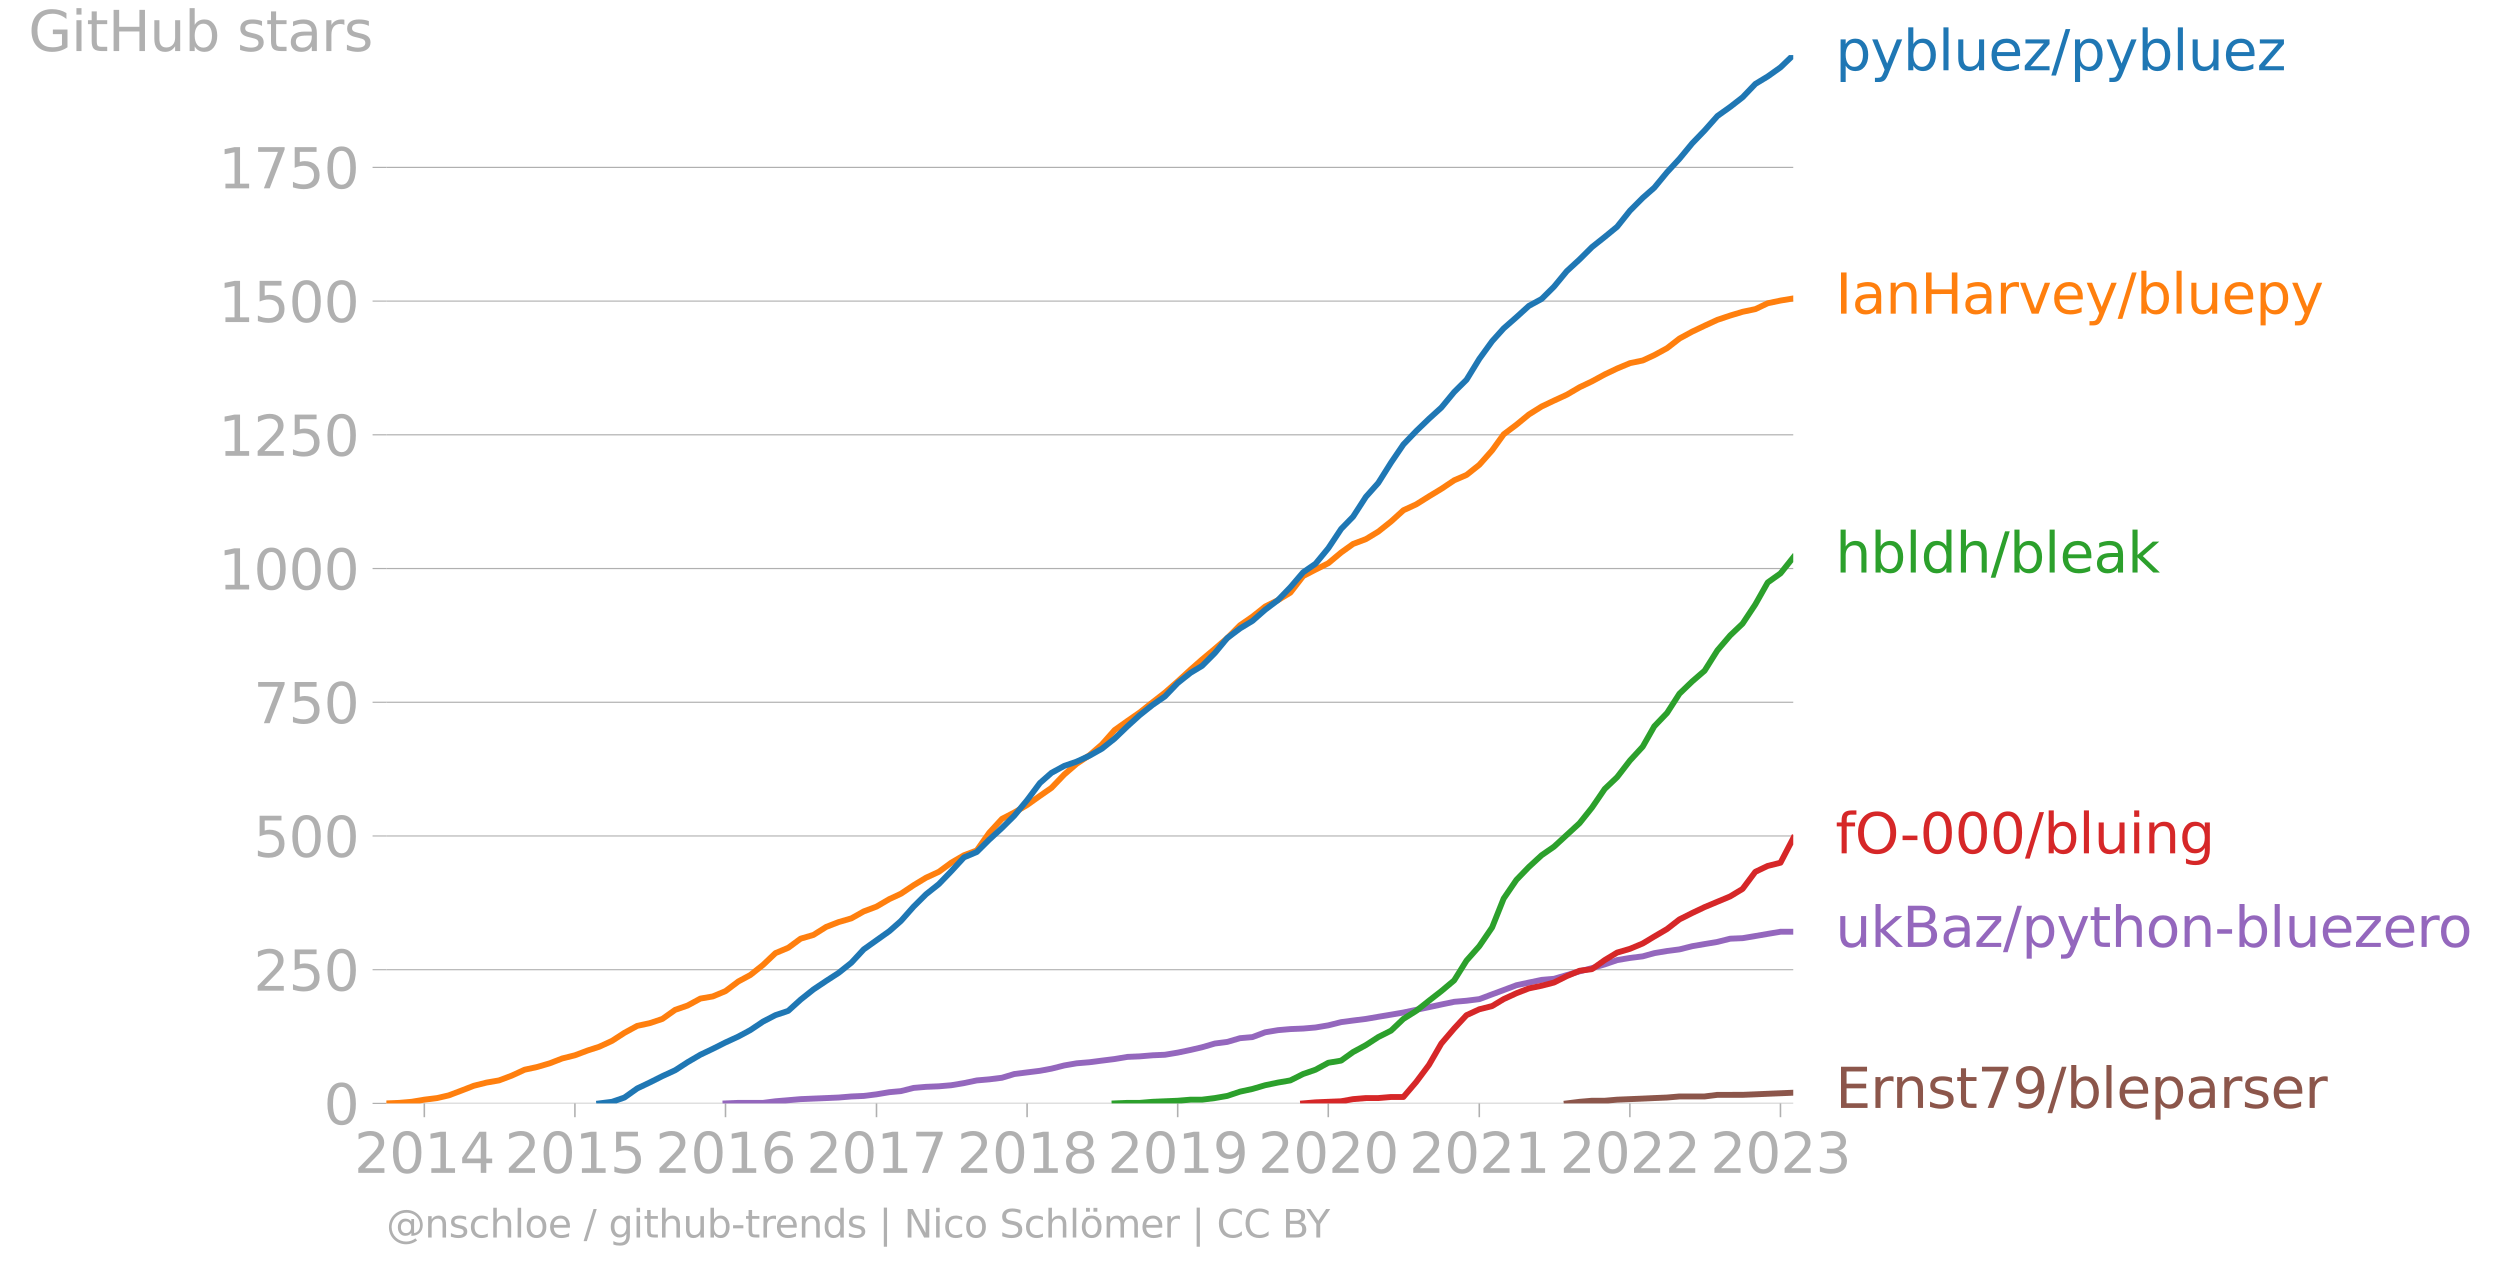 <svg xmlns="http://www.w3.org/2000/svg" xmlns:xlink="http://www.w3.org/1999/xlink" width="846.123" height="431.485" viewBox="0 0 634.592 323.614"><defs><style>*{stroke-linejoin:round;stroke-linecap:butt}</style></defs><g id="figure_1"><path id="patch_1" d="M0 323.614h634.592V0H0v323.614z" style="fill:none"/><g id="axes_1"><path id="patch_2" d="M98.073 280.087h357.12V13.975H98.073v266.112z" style="fill:none"/><g id="matplotlib.axis_1"><g id="xtick_1"><g id="line2d_1"><defs><path id="m43290db536" d="M0 0v3.5" style="stroke:#b0b0b0;stroke-width:.4"/></defs><use xlink:href="#m43290db536" x="107.708" y="280.087" style="fill:#b0b0b0;stroke:#b0b0b0;stroke-width:.4"/></g><g id="text_1" style="fill:#b0b0b0" transform="matrix(.14 0 0 -.14 89.893 297.724)"><defs><path id="DejaVuSans-32" d="M1228 531h2203V0H469v531q359 372 979 998 621 627 780 809 303 340 423 576 121 236 121 464 0 372-261 606-261 235-680 235-297 0-627-103-329-103-704-313v638q381 153 712 231 332 78 607 78 725 0 1156-363 431-362 431-968 0-288-108-546-107-257-392-607-78-91-497-524-418-433-1181-1211z" transform="scale(.016)"/><path id="DejaVuSans-30" d="M2034 4250q-487 0-733-480-245-479-245-1442 0-959 245-1439 246-480 733-480 491 0 736 480 246 480 246 1439 0 963-246 1442-245 480-736 480zm0 500q785 0 1199-621 414-620 414-1801 0-1178-414-1799Q2819-91 2034-91q-784 0-1198 620-414 621-414 1799 0 1181 414 1801 414 621 1198 621z" transform="scale(.016)"/><path id="DejaVuSans-31" d="M794 531h1031v3560L703 3866v575l1116 225h631V531h1031V0H794v531z" transform="scale(.016)"/><path id="DejaVuSans-34" d="M2419 4116 825 1625h1594v2491zm-166 550h794V1625h666v-525h-666V0h-628v1100H313v609l1940 2957z" transform="scale(.016)"/></defs><use xlink:href="#DejaVuSans-32"/><use xlink:href="#DejaVuSans-30" x="63.623"/><use xlink:href="#DejaVuSans-31" x="127.246"/><use xlink:href="#DejaVuSans-34" x="190.869"/></g></g><g id="xtick_2"><use xlink:href="#m43290db536" id="line2d_2" x="145.933" y="280.087" style="fill:#b0b0b0;stroke:#b0b0b0;stroke-width:.4"/><g id="text_2" style="fill:#b0b0b0" transform="matrix(.14 0 0 -.14 128.118 297.724)"><defs><path id="DejaVuSans-35" d="M691 4666h2478v-532H1269V2991q137 47 274 70 138 23 276 23 781 0 1237-428 457-428 457-1159 0-753-469-1171Q2575-91 1722-91q-294 0-599 50Q819 9 494 109v635q281-153 581-228t634-75q541 0 856 284 316 284 316 772 0 487-316 771-315 285-856 285-253 0-505-56-251-56-513-175v2344z" transform="scale(.016)"/></defs><use xlink:href="#DejaVuSans-32"/><use xlink:href="#DejaVuSans-30" x="63.623"/><use xlink:href="#DejaVuSans-31" x="127.246"/><use xlink:href="#DejaVuSans-35" x="190.869"/></g></g><g id="xtick_3"><use xlink:href="#m43290db536" id="line2d_3" x="184.159" y="280.087" style="fill:#b0b0b0;stroke:#b0b0b0;stroke-width:.4"/><g id="text_3" style="fill:#b0b0b0" transform="matrix(.14 0 0 -.14 166.344 297.724)"><defs><path id="DejaVuSans-36" d="M2113 2584q-425 0-674-291-248-290-248-796 0-503 248-796 249-292 674-292t673 292q248 293 248 796 0 506-248 796-248 291-673 291zm1253 1979v-575q-238 112-480 171-242 60-480 60-625 0-955-422-329-422-376-1275 184 272 462 417 279 145 613 145 703 0 1111-427 408-426 408-1160 0-719-425-1154Q2819-91 2113-91q-810 0-1238 620-428 621-428 1799 0 1106 525 1764t1409 658q238 0 480-47t505-140z" transform="scale(.016)"/></defs><use xlink:href="#DejaVuSans-32"/><use xlink:href="#DejaVuSans-30" x="63.623"/><use xlink:href="#DejaVuSans-31" x="127.246"/><use xlink:href="#DejaVuSans-36" x="190.869"/></g></g><g id="xtick_4"><use xlink:href="#m43290db536" id="line2d_4" x="222.489" y="280.087" style="fill:#b0b0b0;stroke:#b0b0b0;stroke-width:.4"/><g id="text_4" style="fill:#b0b0b0" transform="matrix(.14 0 0 -.14 204.674 297.724)"><defs><path id="DejaVuSans-37" d="M525 4666h3000v-269L1831 0h-659l1594 4134H525v532z" transform="scale(.016)"/></defs><use xlink:href="#DejaVuSans-32"/><use xlink:href="#DejaVuSans-30" x="63.623"/><use xlink:href="#DejaVuSans-31" x="127.246"/><use xlink:href="#DejaVuSans-37" x="190.869"/></g></g><g id="xtick_5"><use xlink:href="#m43290db536" id="line2d_5" x="260.715" y="280.087" style="fill:#b0b0b0;stroke:#b0b0b0;stroke-width:.4"/><g id="text_5" style="fill:#b0b0b0" transform="matrix(.14 0 0 -.14 242.9 297.724)"><defs><path id="DejaVuSans-38" d="M2034 2216q-450 0-708-241-257-241-257-662 0-422 257-663 258-241 708-241t709 242q260 243 260 662 0 421-258 662-257 241-711 241zm-631 268q-406 100-633 378-226 279-226 679 0 559 398 884 399 325 1092 325 697 0 1094-325t397-884q0-400-227-679-226-278-629-378 456-106 710-416 255-309 255-755 0-679-414-1042Q2806-91 2034-91q-771 0-1186 362-414 363-414 1042 0 446 256 755 257 310 713 416zm-231 997q0-362 226-565 227-203 636-203 407 0 636 203 230 203 230 565 0 363-230 566-229 203-636 203-409 0-636-203-226-203-226-566z" transform="scale(.016)"/></defs><use xlink:href="#DejaVuSans-32"/><use xlink:href="#DejaVuSans-30" x="63.623"/><use xlink:href="#DejaVuSans-31" x="127.246"/><use xlink:href="#DejaVuSans-38" x="190.869"/></g></g><g id="xtick_6"><use xlink:href="#m43290db536" id="line2d_6" x="298.94" y="280.087" style="fill:#b0b0b0;stroke:#b0b0b0;stroke-width:.4"/><g id="text_6" style="fill:#b0b0b0" transform="matrix(.14 0 0 -.14 281.125 297.724)"><defs><path id="DejaVuSans-39" d="M703 97v575q238-113 481-172 244-59 479-59 625 0 954 420 330 420 377 1277-181-269-460-413-278-144-615-144-700 0-1108 423-408 424-408 1159 0 718 425 1152 425 435 1131 435 810 0 1236-621 427-620 427-1801 0-1103-524-1761Q2575-91 1691-91q-238 0-482 47Q966 3 703 97zm1256 1978q425 0 673 290 249 291 249 798 0 503-249 795-248 292-673 292t-673-292q-248-292-248-795 0-507 248-798 248-290 673-290z" transform="scale(.016)"/></defs><use xlink:href="#DejaVuSans-32"/><use xlink:href="#DejaVuSans-30" x="63.623"/><use xlink:href="#DejaVuSans-31" x="127.246"/><use xlink:href="#DejaVuSans-39" x="190.869"/></g></g><g id="xtick_7"><use xlink:href="#m43290db536" id="line2d_7" x="337.165" y="280.087" style="fill:#b0b0b0;stroke:#b0b0b0;stroke-width:.4"/><g id="text_7" style="fill:#b0b0b0" transform="matrix(.14 0 0 -.14 319.35 297.724)"><use xlink:href="#DejaVuSans-32"/><use xlink:href="#DejaVuSans-30" x="63.623"/><use xlink:href="#DejaVuSans-32" x="127.246"/><use xlink:href="#DejaVuSans-30" x="190.869"/></g></g><g id="xtick_8"><use xlink:href="#m43290db536" id="line2d_8" x="375.496" y="280.087" style="fill:#b0b0b0;stroke:#b0b0b0;stroke-width:.4"/><g id="text_8" style="fill:#b0b0b0" transform="matrix(.14 0 0 -.14 357.68 297.724)"><use xlink:href="#DejaVuSans-32"/><use xlink:href="#DejaVuSans-30" x="63.623"/><use xlink:href="#DejaVuSans-32" x="127.246"/><use xlink:href="#DejaVuSans-31" x="190.869"/></g></g><g id="xtick_9"><use xlink:href="#m43290db536" id="line2d_9" x="413.721" y="280.087" style="fill:#b0b0b0;stroke:#b0b0b0;stroke-width:.4"/><g id="text_9" style="fill:#b0b0b0" transform="matrix(.14 0 0 -.14 395.906 297.724)"><use xlink:href="#DejaVuSans-32"/><use xlink:href="#DejaVuSans-30" x="63.623"/><use xlink:href="#DejaVuSans-32" x="127.246"/><use xlink:href="#DejaVuSans-32" x="190.869"/></g></g><g id="xtick_10"><use xlink:href="#m43290db536" id="line2d_10" x="451.947" y="280.087" style="fill:#b0b0b0;stroke:#b0b0b0;stroke-width:.4"/><g id="text_10" style="fill:#b0b0b0" transform="matrix(.14 0 0 -.14 434.132 297.724)"><defs><path id="DejaVuSans-33" d="M2597 2516q453-97 707-404 255-306 255-756 0-690-475-1069Q2609-91 1734-91q-293 0-604 58T488 141v609q262-153 574-231 313-78 654-78 593 0 904 234t311 681q0 413-289 645-289 233-804 233h-544v519h569q465 0 712 186t247 536q0 359-255 551-254 193-729 193-260 0-557-57-297-56-653-174v562q360 100 674 150t592 50q719 0 1137-327 419-326 419-882 0-388-222-655t-631-370z" transform="scale(.016)"/></defs><use xlink:href="#DejaVuSans-32"/><use xlink:href="#DejaVuSans-30" x="63.623"/><use xlink:href="#DejaVuSans-32" x="127.246"/><use xlink:href="#DejaVuSans-33" x="190.869"/></g></g></g><g id="matplotlib.axis_2"><g id="ytick_1"><path id="line2d_11" d="M98.073 280.087h357.12" clip-path="url(#p4a92a8ada0)" style="fill:none;stroke:#b0b0b0;stroke-width:.3;stroke-linecap:square"/><g id="line2d_12"><defs><path id="m06f7ffbc32" d="M0 0h-3.5" style="stroke:#b0b0b0;stroke-width:.3"/></defs><use xlink:href="#m06f7ffbc32" x="98.073" y="280.087" style="fill:#b0b0b0;stroke:#b0b0b0;stroke-width:.3"/></g><use xlink:href="#DejaVuSans-30" id="text_11" style="fill:#b0b0b0" transform="matrix(.14 0 0 -.14 82.166 285.406)"/></g><g id="ytick_2"><path id="line2d_13" d="M98.073 246.144h357.12" clip-path="url(#p4a92a8ada0)" style="fill:none;stroke:#b0b0b0;stroke-width:.3;stroke-linecap:square"/><use xlink:href="#m06f7ffbc32" id="line2d_14" x="98.073" y="246.144" style="fill:#b0b0b0;stroke:#b0b0b0;stroke-width:.3"/><g id="text_12" style="fill:#b0b0b0" transform="matrix(.14 0 0 -.14 64.35 251.463)"><use xlink:href="#DejaVuSans-32"/><use xlink:href="#DejaVuSans-35" x="63.623"/><use xlink:href="#DejaVuSans-30" x="127.246"/></g></g><g id="ytick_3"><path id="line2d_15" d="M98.073 212.201h357.12" clip-path="url(#p4a92a8ada0)" style="fill:none;stroke:#b0b0b0;stroke-width:.3;stroke-linecap:square"/><use xlink:href="#m06f7ffbc32" id="line2d_16" x="98.073" y="212.201" style="fill:#b0b0b0;stroke:#b0b0b0;stroke-width:.3"/><g id="text_13" style="fill:#b0b0b0" transform="matrix(.14 0 0 -.14 64.35 217.52)"><use xlink:href="#DejaVuSans-35"/><use xlink:href="#DejaVuSans-30" x="63.623"/><use xlink:href="#DejaVuSans-30" x="127.246"/></g></g><g id="ytick_4"><path id="line2d_17" d="M98.073 178.258h357.12" clip-path="url(#p4a92a8ada0)" style="fill:none;stroke:#b0b0b0;stroke-width:.3;stroke-linecap:square"/><use xlink:href="#m06f7ffbc32" id="line2d_18" x="98.073" y="178.258" style="fill:#b0b0b0;stroke:#b0b0b0;stroke-width:.3"/><g id="text_14" style="fill:#b0b0b0" transform="matrix(.14 0 0 -.14 64.35 183.577)"><use xlink:href="#DejaVuSans-37"/><use xlink:href="#DejaVuSans-35" x="63.623"/><use xlink:href="#DejaVuSans-30" x="127.246"/></g></g><g id="ytick_5"><path id="line2d_19" d="M98.073 144.315h357.12" clip-path="url(#p4a92a8ada0)" style="fill:none;stroke:#b0b0b0;stroke-width:.3;stroke-linecap:square"/><use xlink:href="#m06f7ffbc32" id="line2d_20" x="98.073" y="144.315" style="fill:#b0b0b0;stroke:#b0b0b0;stroke-width:.3"/><g id="text_15" style="fill:#b0b0b0" transform="matrix(.14 0 0 -.14 55.443 149.634)"><use xlink:href="#DejaVuSans-31"/><use xlink:href="#DejaVuSans-30" x="63.623"/><use xlink:href="#DejaVuSans-30" x="127.246"/><use xlink:href="#DejaVuSans-30" x="190.869"/></g></g><g id="ytick_6"><path id="line2d_21" d="M98.073 110.372h357.12" clip-path="url(#p4a92a8ada0)" style="fill:none;stroke:#b0b0b0;stroke-width:.3;stroke-linecap:square"/><use xlink:href="#m06f7ffbc32" id="line2d_22" x="98.073" y="110.372" style="fill:#b0b0b0;stroke:#b0b0b0;stroke-width:.3"/><g id="text_16" style="fill:#b0b0b0" transform="matrix(.14 0 0 -.14 55.443 115.691)"><use xlink:href="#DejaVuSans-31"/><use xlink:href="#DejaVuSans-32" x="63.623"/><use xlink:href="#DejaVuSans-35" x="127.246"/><use xlink:href="#DejaVuSans-30" x="190.869"/></g></g><g id="ytick_7"><path id="line2d_23" d="M98.073 76.43h357.12" clip-path="url(#p4a92a8ada0)" style="fill:none;stroke:#b0b0b0;stroke-width:.3;stroke-linecap:square"/><use xlink:href="#m06f7ffbc32" id="line2d_24" x="98.073" y="76.43" style="fill:#b0b0b0;stroke:#b0b0b0;stroke-width:.3"/><g id="text_17" style="fill:#b0b0b0" transform="matrix(.14 0 0 -.14 55.443 81.748)"><use xlink:href="#DejaVuSans-31"/><use xlink:href="#DejaVuSans-35" x="63.623"/><use xlink:href="#DejaVuSans-30" x="127.246"/><use xlink:href="#DejaVuSans-30" x="190.869"/></g></g><g id="ytick_8"><path id="line2d_25" d="M98.073 42.487h357.12" clip-path="url(#p4a92a8ada0)" style="fill:none;stroke:#b0b0b0;stroke-width:.3;stroke-linecap:square"/><use xlink:href="#m06f7ffbc32" id="line2d_26" x="98.073" y="42.487" style="fill:#b0b0b0;stroke:#b0b0b0;stroke-width:.3"/><g id="text_18" style="fill:#b0b0b0" transform="matrix(.14 0 0 -.14 55.443 47.806)"><use xlink:href="#DejaVuSans-31"/><use xlink:href="#DejaVuSans-37" x="63.623"/><use xlink:href="#DejaVuSans-35" x="127.246"/><use xlink:href="#DejaVuSans-30" x="190.869"/></g></g><g id="text_19" style="fill:#b0b0b0" transform="matrix(.14 0 0 -.14 7.2 12.964)"><defs><path id="DejaVuSans-47" d="M3809 666v1253H2778v519h1656V434q-365-259-806-392-440-133-940-133-1094 0-1712 639-617 640-617 1780 0 1144 617 1783 618 639 1712 639 456 0 867-113 411-112 758-331v-672q-350 297-744 447t-828 150q-857 0-1287-478-429-478-429-1425 0-944 429-1422 430-478 1287-478 334 0 596 58 263 58 472 180z" transform="scale(.016)"/><path id="DejaVuSans-69" d="M603 3500h575V0H603v3500zm0 1363h575v-729H603v729z" transform="scale(.016)"/><path id="DejaVuSans-74" d="M1172 4494v-994h1184v-447H1172V1153q0-428 117-550t477-122h590V0h-590q-666 0-919 248-253 249-253 905v1900H172v447h422v994h578z" transform="scale(.016)"/><path id="DejaVuSans-48" d="M628 4666h631V2753h2294v1913h631V0h-631v2222H1259V0H628v4666z" transform="scale(.016)"/><path id="DejaVuSans-75" d="M544 1381v2119h575V1403q0-497 193-746 194-248 582-248 465 0 735 297 271 297 271 810v1984h575V0h-575v538q-209-319-486-474-276-155-642-155-603 0-916 375-312 375-312 1097zm1447 2203z" transform="scale(.016)"/><path id="DejaVuSans-62" d="M3116 1747q0 634-261 995t-717 361q-457 0-718-361t-261-995q0-634 261-995t718-361q456 0 717 361t261 995zM1159 2969q182 312 458 463 277 152 661 152 638 0 1036-506 399-506 399-1331T3314 415Q2916-91 2278-91q-384 0-661 152-276 152-458 464V0H581v4863h578V2969z" transform="scale(.016)"/><path id="DejaVuSans-73" d="M2834 3397v-544q-243 125-506 187-262 63-544 63-428 0-642-131t-214-394q0-200 153-314t616-217l197-44q612-131 870-370t258-667q0-488-386-773Q2250-91 1575-91q-281 0-586 55T347 128v594q319-166 628-249 309-82 613-82 406 0 624 139 219 139 219 392 0 234-158 359-157 125-692 241l-200 47q-534 112-772 345-237 233-237 639 0 494 350 762 350 269 994 269 318 0 599-47 282-46 519-140z" transform="scale(.016)"/><path id="DejaVuSans-61" d="M2194 1759q-697 0-966-159t-269-544q0-306 202-486 202-179 548-179 479 0 768 339t289 901v128h-572zm1147 238V0h-575v531q-197-318-491-470T1556-91q-537 0-855 302-317 302-317 808 0 590 395 890 396 300 1180 300h807v57q0 397-261 614t-733 217q-300 0-585-72-284-72-546-216v532q315 122 612 182 297 61 578 61 760 0 1135-394 375-393 375-1193z" transform="scale(.016)"/><path id="DejaVuSans-72" d="M2631 2963q-97 56-211 82-114 27-251 27-488 0-749-317t-261-911V0H581v3500h578v-544q182 319 472 473 291 155 707 155 59 0 131-8 72-7 159-23l3-590z" transform="scale(.016)"/></defs><use xlink:href="#DejaVuSans-47"/><use xlink:href="#DejaVuSans-69" x="77.49"/><use xlink:href="#DejaVuSans-74" x="105.273"/><use xlink:href="#DejaVuSans-48" x="144.482"/><use xlink:href="#DejaVuSans-75" x="219.678"/><use xlink:href="#DejaVuSans-62" x="283.057"/><use xlink:href="#DejaVuSans-20" x="346.533"/><use xlink:href="#DejaVuSans-73" x="378.32"/><use xlink:href="#DejaVuSans-74" x="430.42"/><use xlink:href="#DejaVuSans-61" x="469.629"/><use xlink:href="#DejaVuSans-72" x="530.908"/><use xlink:href="#DejaVuSans-73" x="572.021"/></g></g><path id="line2d_27" d="m397.698 280.087 3.246-.408 3.142-.271h3.247l3.142-.272 3.246-.135 3.247-.136 2.932-.136 3.247-.136 3.141-.271H432.677l3.246-.408H442.312l3.246-.135 3.142-.136 3.247-.136 3.246-.136" clip-path="url(#p4a92a8ada0)" style="fill:none;stroke:#8c564b;stroke-width:1.5;stroke-linecap:square"/><path id="line2d_28" d="m184.159 280.087 3.246-.136h6.284l3.142-.407 3.246-.272 3.142-.271 3.247-.136 3.246-.136 3.142-.136 3.247-.271 3.142-.136 3.246-.407 3.247-.544 2.932-.271 3.247-.815 3.141-.271 3.247-.136 3.142-.272 3.246-.543 3.247-.678 3.142-.272 3.246-.407 3.142-.95 3.247-.408 3.246-.407 2.932-.543 3.247-.815 3.142-.543 3.246-.272 3.142-.407 3.247-.407 3.246-.543 3.142-.136 3.247-.272 3.141-.136 3.247-.543 3.247-.678 2.932-.68 3.246-.95 3.142-.407 3.247-.95 3.142-.272 3.246-1.222 3.247-.543 3.142-.272 3.246-.135 3.142-.272 3.246-.543 3.247-.815 3.037-.407 3.247-.407 3.141-.543 3.247-.543 3.142-.543 3.246-.68 3.247-.678 3.142-.679 3.246-.679 3.142-.271 3.247-.408 3.246-1.222 2.933-1.086 3.246-1.222 3.142-.679 3.246-.679 3.142-.271 3.247-.95 3.246-.95 3.142-.815 3.247-.95 3.142-1.087 3.246-.543 3.247-.407 2.932-.815 3.247-.543 3.141-.407 3.247-.815 3.142-.543 3.246-.543 3.247-.815 3.142-.136 3.246-.543 3.142-.543 3.247-.543h3.246" clip-path="url(#p4a92a8ada0)" style="fill:none;stroke:#9467bd;stroke-width:1.5;stroke-linecap:square"/><path id="line2d_29" d="m330.777 280.087 3.142-.272 3.246-.136 3.247-.135 3.037-.543 3.247-.272h3.141l3.247-.272h3.142l3.246-3.801 3.247-4.345 3.142-5.43 3.246-3.802 3.142-3.395 3.247-1.493 3.246-.815 2.933-1.765 3.246-1.493 3.142-1.222 3.246-.679 3.142-.815 3.247-1.629 3.246-1.358 3.142-.407 3.247-2.308 3.142-1.9 3.246-.951 3.247-1.358 2.932-1.765 3.247-1.9 3.141-2.445 3.247-1.629 3.142-1.493 3.246-1.358 3.247-1.358 3.142-1.9 3.246-4.345 3.142-1.494 3.247-.814 3.246-6.246" clip-path="url(#p4a92a8ada0)" style="fill:none;stroke:#d62728;stroke-width:1.5;stroke-linecap:square"/><g id="text_20" style="fill:#1f77b4" transform="matrix(.14 0 0 -.14 465.907 17.838)"><defs><path id="DejaVuSans-70" d="M1159 525v-1856H581v4831h578v-531q182 312 458 463 277 152 661 152 638 0 1036-506 399-506 399-1331T3314 415Q2916-91 2278-91q-384 0-661 152-276 152-458 464zm1957 1222q0 634-261 995t-717 361q-457 0-718-361t-261-995q0-634 261-995t718-361q456 0 717 361t261 995z" transform="scale(.016)"/><path id="DejaVuSans-79" d="M2059-325q-243-625-475-815-231-191-618-191H506v481h338q237 0 368 113 132 112 291 531l103 262L191 3500h609L1894 763l1094 2737h609L2059-325z" transform="scale(.016)"/><path id="DejaVuSans-6c" d="M603 4863h575V0H603v4863z" transform="scale(.016)"/><path id="DejaVuSans-65" d="M3597 1894v-281H953q38-594 358-905t892-311q331 0 642 81t618 244V178Q3153 47 2828-22t-659-69q-838 0-1327 487-489 488-489 1320 0 859 464 1363 464 505 1252 505 706 0 1117-455 411-454 411-1235zm-575 169q-6 471-264 752-258 282-683 282-481 0-770-272t-333-766l2050 4z" transform="scale(.016)"/><path id="DejaVuSans-7a" d="M353 3500h2731v-525L922 459h2162V0H275v525l2163 2516H353v459z" transform="scale(.016)"/><path id="DejaVuSans-2f" d="M1625 4666h531L531-594H0l1625 5260z" transform="scale(.016)"/></defs><use xlink:href="#DejaVuSans-70"/><use xlink:href="#DejaVuSans-79" x="63.477"/><use xlink:href="#DejaVuSans-62" x="122.656"/><use xlink:href="#DejaVuSans-6c" x="186.133"/><use xlink:href="#DejaVuSans-75" x="213.916"/><use xlink:href="#DejaVuSans-65" x="277.295"/><use xlink:href="#DejaVuSans-7a" x="338.818"/><use xlink:href="#DejaVuSans-2f" x="391.309"/><use xlink:href="#DejaVuSans-70" x="425"/><use xlink:href="#DejaVuSans-79" x="488.477"/><use xlink:href="#DejaVuSans-62" x="547.656"/><use xlink:href="#DejaVuSans-6c" x="611.133"/><use xlink:href="#DejaVuSans-75" x="638.916"/><use xlink:href="#DejaVuSans-65" x="702.295"/><use xlink:href="#DejaVuSans-7a" x="763.818"/></g><g id="text_21" style="fill:#ff7f0e" transform="matrix(.14 0 0 -.14 465.907 79.614)"><defs><path id="DejaVuSans-49" d="M628 4666h631V0H628v4666z" transform="scale(.016)"/><path id="DejaVuSans-6e" d="M3513 2113V0h-575v2094q0 497-194 743-194 247-581 247-466 0-735-297-269-296-269-809V0H581v3500h578v-544q207 316 486 472 280 156 646 156 603 0 912-373 310-373 310-1098z" transform="scale(.016)"/><path id="DejaVuSans-76" d="M191 3500h609L1894 563l1094 2937h609L2284 0h-781L191 3500z" transform="scale(.016)"/></defs><use xlink:href="#DejaVuSans-49"/><use xlink:href="#DejaVuSans-61" x="29.492"/><use xlink:href="#DejaVuSans-6e" x="90.771"/><use xlink:href="#DejaVuSans-48" x="154.15"/><use xlink:href="#DejaVuSans-61" x="229.346"/><use xlink:href="#DejaVuSans-72" x="290.625"/><use xlink:href="#DejaVuSans-76" x="331.738"/><use xlink:href="#DejaVuSans-65" x="390.918"/><use xlink:href="#DejaVuSans-79" x="452.441"/><use xlink:href="#DejaVuSans-2f" x="511.621"/><use xlink:href="#DejaVuSans-62" x="545.313"/><use xlink:href="#DejaVuSans-6c" x="608.789"/><use xlink:href="#DejaVuSans-75" x="636.572"/><use xlink:href="#DejaVuSans-65" x="699.951"/><use xlink:href="#DejaVuSans-70" x="761.475"/><use xlink:href="#DejaVuSans-79" x="824.951"/></g><g id="text_22" style="fill:#2ca02c" transform="matrix(.14 0 0 -.14 465.907 145.327)"><defs><path id="DejaVuSans-68" d="M3513 2113V0h-575v2094q0 497-194 743-194 247-581 247-466 0-735-297-269-296-269-809V0H581v4863h578V2956q207 316 486 472 280 156 646 156 603 0 912-373 310-373 310-1098z" transform="scale(.016)"/><path id="DejaVuSans-64" d="M2906 2969v1894h575V0h-575v525q-181-312-458-464-276-152-664-152-634 0-1033 506-398 507-398 1332t398 1331q399 506 1033 506 388 0 664-152 277-151 458-463zM947 1747q0-634 261-995t717-361q456 0 718 361 263 361 263 995t-263 995q-262 361-718 361t-717-361q-261-361-261-995z" transform="scale(.016)"/><path id="DejaVuSans-6b" d="M581 4863h578V1991l1716 1509h734L1753 1863 3688 0h-750L1159 1709V0H581v4863z" transform="scale(.016)"/></defs><use xlink:href="#DejaVuSans-68"/><use xlink:href="#DejaVuSans-62" x="63.379"/><use xlink:href="#DejaVuSans-6c" x="126.855"/><use xlink:href="#DejaVuSans-64" x="154.639"/><use xlink:href="#DejaVuSans-68" x="218.115"/><use xlink:href="#DejaVuSans-2f" x="281.494"/><use xlink:href="#DejaVuSans-62" x="315.186"/><use xlink:href="#DejaVuSans-6c" x="378.662"/><use xlink:href="#DejaVuSans-65" x="406.445"/><use xlink:href="#DejaVuSans-61" x="467.969"/><use xlink:href="#DejaVuSans-6b" x="529.248"/></g><g id="text_23" style="fill:#d62728" transform="matrix(.14 0 0 -.14 465.907 216.607)"><defs><path id="DejaVuSans-66" d="M2375 4863v-479h-550q-309 0-430-125-120-125-120-450v-309h947v-447h-947V0H697v3053H147v447h550v244q0 584 272 851 272 268 862 268h544z" transform="scale(.016)"/><path id="DejaVuSans-4f" d="M2522 4238q-688 0-1093-513-404-512-404-1397 0-881 404-1394 405-512 1093-512 687 0 1089 512 402 513 402 1394 0 885-402 1397-402 513-1089 513zm0 512q981 0 1568-658 588-658 588-1764 0-1103-588-1761Q3503-91 2522-91q-984 0-1574 656-589 657-589 1763t589 1764q590 658 1574 658z" transform="scale(.016)"/><path id="DejaVuSans-2d" d="M313 2009h1684v-512H313v512z" transform="scale(.016)"/><path id="DejaVuSans-67" d="M2906 1791q0 625-258 968-257 344-723 344-462 0-720-344-258-343-258-968 0-622 258-966t720-344q466 0 723 344 258 344 258 966zm575-1357q0-893-397-1329-396-436-1215-436-303 0-572 45t-522 139v559q253-137 500-202 247-66 503-66 566 0 847 295t281 892v285q-178-310-456-463T1784 0Q1141 0 747 490 353 981 353 1791q0 812 394 1302 394 491 1037 491 388 0 666-153t456-462v531h575V434z" transform="scale(.016)"/></defs><use xlink:href="#DejaVuSans-66"/><use xlink:href="#DejaVuSans-4f" x="35.205"/><use xlink:href="#DejaVuSans-2d" x="116.666"/><use xlink:href="#DejaVuSans-30" x="152.75"/><use xlink:href="#DejaVuSans-30" x="216.373"/><use xlink:href="#DejaVuSans-30" x="279.996"/><use xlink:href="#DejaVuSans-2f" x="343.619"/><use xlink:href="#DejaVuSans-62" x="377.311"/><use xlink:href="#DejaVuSans-6c" x="440.787"/><use xlink:href="#DejaVuSans-75" x="468.57"/><use xlink:href="#DejaVuSans-69" x="531.949"/><use xlink:href="#DejaVuSans-6e" x="559.732"/><use xlink:href="#DejaVuSans-67" x="623.111"/></g><g id="text_24" style="fill:#9467bd" transform="matrix(.14 0 0 -.14 465.907 240.367)"><defs><path id="DejaVuSans-42" d="M1259 2228V519h1013q509 0 754 211 246 211 246 645 0 438-246 645-245 208-754 208H1259zm0 1919V2741h935q462 0 688 173 227 174 227 530 0 353-227 528-226 175-688 175h-935zm-631 519h1613q722 0 1112-300 391-300 391-853 0-429-200-682t-588-315q466-100 724-418 258-317 258-792 0-625-425-966Q3088 0 2303 0H628v4666z" transform="scale(.016)"/><path id="DejaVuSans-6f" d="M1959 3097q-462 0-731-361t-269-989q0-628 267-989 268-361 733-361 460 0 728 362 269 363 269 988 0 622-269 986-268 364-728 364zm0 487q750 0 1178-488 429-487 429-1349 0-859-429-1349Q2709-91 1959-91q-753 0-1180 489-426 490-426 1349 0 862 426 1349 427 488 1180 488z" transform="scale(.016)"/></defs><use xlink:href="#DejaVuSans-75"/><use xlink:href="#DejaVuSans-6b" x="63.379"/><use xlink:href="#DejaVuSans-42" x="121.289"/><use xlink:href="#DejaVuSans-61" x="189.893"/><use xlink:href="#DejaVuSans-7a" x="251.172"/><use xlink:href="#DejaVuSans-2f" x="303.662"/><use xlink:href="#DejaVuSans-70" x="337.354"/><use xlink:href="#DejaVuSans-79" x="400.83"/><use xlink:href="#DejaVuSans-74" x="460.01"/><use xlink:href="#DejaVuSans-68" x="499.219"/><use xlink:href="#DejaVuSans-6f" x="562.598"/><use xlink:href="#DejaVuSans-6e" x="623.779"/><use xlink:href="#DejaVuSans-2d" x="687.158"/><use xlink:href="#DejaVuSans-62" x="723.242"/><use xlink:href="#DejaVuSans-6c" x="786.719"/><use xlink:href="#DejaVuSans-75" x="814.502"/><use xlink:href="#DejaVuSans-65" x="877.881"/><use xlink:href="#DejaVuSans-7a" x="939.404"/><use xlink:href="#DejaVuSans-65" x="991.895"/><use xlink:href="#DejaVuSans-72" x="1053.418"/><use xlink:href="#DejaVuSans-6f" x="1092.281"/></g><g id="text_25" style="fill:#8c564b" transform="matrix(.14 0 0 -.14 465.907 281.234)"><defs><path id="DejaVuSans-45" d="M628 4666h2950v-532H1259V2753h2222v-531H1259V531h2375V0H628v4666z" transform="scale(.016)"/></defs><use xlink:href="#DejaVuSans-45"/><use xlink:href="#DejaVuSans-72" x="63.184"/><use xlink:href="#DejaVuSans-6e" x="102.547"/><use xlink:href="#DejaVuSans-73" x="165.926"/><use xlink:href="#DejaVuSans-74" x="218.025"/><use xlink:href="#DejaVuSans-37" x="257.234"/><use xlink:href="#DejaVuSans-39" x="320.857"/><use xlink:href="#DejaVuSans-2f" x="384.48"/><use xlink:href="#DejaVuSans-62" x="418.172"/><use xlink:href="#DejaVuSans-6c" x="481.648"/><use xlink:href="#DejaVuSans-65" x="509.432"/><use xlink:href="#DejaVuSans-70" x="570.955"/><use xlink:href="#DejaVuSans-61" x="634.432"/><use xlink:href="#DejaVuSans-72" x="695.711"/><use xlink:href="#DejaVuSans-73" x="736.824"/><use xlink:href="#DejaVuSans-65" x="788.924"/><use xlink:href="#DejaVuSans-72" x="850.447"/></g><g id="text_26" style="fill:#b0b0b0" transform="matrix(.097 0 0 -.097 98.073 314.123)"><defs><path id="DejaVuSans-40" d="M2381 1678q0-447 222-702 222-254 610-254 384 0 604 256 221 256 221 700 0 438-225 695-225 258-607 258-378 0-602-256-223-256-223-697zm1703-934q-187-241-429-355t-564-114q-538 0-874 389t-336 1014q0 625 337 1015 338 391 873 391 322 0 565-117 244-117 428-354v409h447V722q457 69 714 417 258 349 258 902 0 334-99 628-98 294-298 544-325 409-792 626t-1017 217q-384 0-738-102-353-101-653-301-490-319-767-836-276-517-276-1120 0-497 179-932 180-434 521-765 328-325 759-495 431-171 922-171 403 0 792 136t714 389l281-347q-390-303-851-464t-936-161q-578 0-1091 205-512 205-912 595Q841 78 631 592q-209 514-209 1105 0 569 212 1084 213 516 607 907 403 396 931 607t1119 211q662 0 1229-272 568-271 952-771 234-307 357-666 124-359 124-744 0-822-497-1297T4084 263v481z" transform="scale(.016)"/><path id="DejaVuSans-63" d="M3122 3366v-538q-244 135-489 202t-495 67q-560 0-870-355-309-354-309-995t309-996q310-354 870-354 250 0 495 67t489 202V134Q2881 22 2623-34q-257-57-548-57-791 0-1257 497-465 497-465 1341 0 856 470 1346 471 491 1290 491 265 0 518-55 253-54 491-163z" transform="scale(.016)"/><path id="DejaVuSans-7c" d="M1344 4891v-6400H813v6400h531z" transform="scale(.016)"/><path id="DejaVuSans-4e" d="M628 4666h850L3547 763v3903h612V0h-850L1241 3903V0H628v4666z" transform="scale(.016)"/><path id="DejaVuSans-53" d="M3425 4513v-616q-359 172-678 256-319 85-616 85-515 0-795-200t-280-569q0-310 186-468 186-157 705-254l381-78q706-135 1042-474t336-907q0-679-455-1029Q2797-91 1919-91q-331 0-705 75-373 75-773 222v650q384-215 753-325 369-109 725-109 540 0 834 212 294 213 294 607 0 343-211 537t-692 291l-385 75q-706 140-1022 440-315 300-315 835 0 619 436 975t1201 356q329 0 669-60 341-59 697-177z" transform="scale(.016)"/><path id="DejaVuSans-f6" d="M1959 3097q-462 0-731-361t-269-989q0-628 267-989 268-361 733-361 460 0 728 362 269 363 269 988 0 622-269 986-268 364-728 364zm0 487q750 0 1178-488 429-487 429-1349 0-859-429-1349Q2709-91 1959-91q-753 0-1180 489-426 490-426 1349 0 862 426 1349 427 488 1180 488zm295 1266h634v-631h-634v631zm-1222 0h634v-631h-634v631z" transform="scale(.016)"/><path id="DejaVuSans-6d" d="M3328 2828q216 388 516 572t706 184q547 0 844-383 297-382 297-1088V0h-578v2094q0 503-179 746-178 244-543 244-447 0-707-297-259-296-259-809V0h-578v2094q0 506-178 748t-550 242q-441 0-701-298-259-298-259-808V0H581v3500h578v-544q197 322 472 475t653 153q382 0 649-194 267-193 395-562z" transform="scale(.016)"/><path id="DejaVuSans-43" d="M4122 4306v-665q-319 297-680 443-361 147-767 147-800 0-1225-489t-425-1414q0-922 425-1411t1225-489q406 0 767 147t680 444V359q-331-225-702-338-370-112-782-112-1060 0-1670 648-609 649-609 1771 0 1125 609 1773 610 649 1670 649 418 0 788-111 371-111 696-333z" transform="scale(.016)"/><path id="DejaVuSans-59" d="M-13 4666h679l1293-1919 1285 1919h678L2272 2222V0h-634v2222L-13 4666z" transform="scale(.016)"/></defs><use xlink:href="#DejaVuSans-40"/><use xlink:href="#DejaVuSans-6e" x="100"/><use xlink:href="#DejaVuSans-73" x="163.379"/><use xlink:href="#DejaVuSans-63" x="215.479"/><use xlink:href="#DejaVuSans-68" x="270.459"/><use xlink:href="#DejaVuSans-6c" x="333.838"/><use xlink:href="#DejaVuSans-6f" x="361.621"/><use xlink:href="#DejaVuSans-65" x="422.803"/><use xlink:href="#DejaVuSans-20" x="484.326"/><use xlink:href="#DejaVuSans-2f" x="516.113"/><use xlink:href="#DejaVuSans-20" x="549.805"/><use xlink:href="#DejaVuSans-67" x="581.592"/><use xlink:href="#DejaVuSans-69" x="645.068"/><use xlink:href="#DejaVuSans-74" x="672.852"/><use xlink:href="#DejaVuSans-68" x="712.061"/><use xlink:href="#DejaVuSans-75" x="775.439"/><use xlink:href="#DejaVuSans-62" x="838.818"/><use xlink:href="#DejaVuSans-2d" x="902.295"/><use xlink:href="#DejaVuSans-74" x="938.379"/><use xlink:href="#DejaVuSans-72" x="977.588"/><use xlink:href="#DejaVuSans-65" x="1016.451"/><use xlink:href="#DejaVuSans-6e" x="1077.975"/><use xlink:href="#DejaVuSans-64" x="1141.354"/><use xlink:href="#DejaVuSans-73" x="1204.83"/><use xlink:href="#DejaVuSans-20" x="1256.93"/><use xlink:href="#DejaVuSans-7c" x="1288.717"/><use xlink:href="#DejaVuSans-20" x="1322.408"/><use xlink:href="#DejaVuSans-4e" x="1354.195"/><use xlink:href="#DejaVuSans-69" x="1429"/><use xlink:href="#DejaVuSans-63" x="1456.783"/><use xlink:href="#DejaVuSans-6f" x="1511.764"/><use xlink:href="#DejaVuSans-20" x="1572.945"/><use xlink:href="#DejaVuSans-53" x="1604.732"/><use xlink:href="#DejaVuSans-63" x="1668.209"/><use xlink:href="#DejaVuSans-68" x="1723.189"/><use xlink:href="#DejaVuSans-6c" x="1786.568"/><use xlink:href="#DejaVuSans-f6" x="1814.352"/><use xlink:href="#DejaVuSans-6d" x="1875.533"/><use xlink:href="#DejaVuSans-65" x="1972.945"/><use xlink:href="#DejaVuSans-72" x="2034.469"/><use xlink:href="#DejaVuSans-20" x="2075.582"/><use xlink:href="#DejaVuSans-7c" x="2107.369"/><use xlink:href="#DejaVuSans-20" x="2141.061"/><use xlink:href="#DejaVuSans-43" x="2172.848"/><use xlink:href="#DejaVuSans-43" x="2242.672"/><use xlink:href="#DejaVuSans-20" x="2312.496"/><use xlink:href="#DejaVuSans-42" x="2344.283"/><use xlink:href="#DejaVuSans-59" x="2407.387"/></g><path id="line2d_30" d="m282.917 280.087 3.246-.136h3.142l3.247-.272 3.141-.135 3.247-.136 3.247-.272h2.932l3.246-.407 3.142-.543 3.247-1.086 3.142-.68 3.246-.95 3.247-.678 3.142-.543 3.246-1.63 3.142-1.086 3.246-1.765 3.247-.543 3.037-2.172 3.247-1.765 3.141-2.037 3.247-1.63 3.142-2.986 3.246-2.037 3.247-2.58 3.142-2.443 3.246-2.716 3.142-5.023 3.247-3.666 3.246-4.752 2.933-7.332 3.246-4.752 3.142-3.258 3.246-2.987 3.142-2.173 3.247-2.987 3.246-2.987 3.142-3.937 3.247-4.752 3.142-2.987 3.246-4.209 3.247-3.53 2.932-5.16 3.247-3.393 3.141-4.888 3.247-3.123 3.142-2.715 3.246-5.16 3.247-3.801 3.142-2.987 3.246-4.888 3.142-5.567 3.247-2.308 3.246-4.073" clip-path="url(#p4a92a8ada0)" style="fill:none;stroke:#2ca02c;stroke-width:1.5;stroke-linecap:square"/><path id="line2d_31" d="m98.073 280.087 3.247-.136 3.141-.272 3.247-.543 3.247-.407 2.932-.679 3.246-1.222 3.142-1.222 3.247-.814 3.142-.543 3.246-1.222 3.247-1.494 3.142-.679 3.246-.95 3.142-1.222 3.246-.815 3.247-1.222 2.932-.95 3.247-1.494 3.142-2.036 3.246-1.765 3.142-.679 3.247-1.086 3.246-2.308 3.142-1.086 3.247-1.766 3.141-.543 3.247-1.357 3.246-2.444 3.038-1.63 3.246-2.58 3.142-2.986 3.246-1.358 3.142-2.308 3.247-.95 3.246-2.037 3.142-1.222 3.247-.95 3.142-1.765 3.246-1.222 3.247-1.901 2.932-1.358 3.247-2.172 3.141-1.9 3.247-1.494 3.142-2.308 3.246-1.901 3.247-1.222 3.142-4.48 3.246-3.53 3.142-1.63 3.247-1.9 3.246-2.309 2.932-2.036 3.247-3.395 3.142-2.715 3.246-2.173 3.142-2.715 3.247-3.666 3.246-2.308 3.142-2.172 3.247-2.58 3.141-2.444 3.247-2.851 3.247-2.987 2.932-2.58 3.246-2.715 3.142-2.715 3.247-3.259 3.142-2.172 3.246-2.58 3.247-1.63 3.142-1.9 3.246-4.209 3.142-1.63 3.246-1.628 3.247-2.716 3.037-2.172 3.247-1.222 3.141-1.901 3.247-2.58 3.142-2.85 3.246-1.494 3.247-2.037 3.142-1.9 3.246-2.173 3.142-1.358 3.247-2.58 3.246-3.665 2.933-4.073 3.246-2.444 3.142-2.58 3.246-2.036 3.142-1.494 3.247-1.493 3.246-1.901 3.142-1.494 3.247-1.765 3.142-1.493 3.246-1.358 3.247-.679 2.932-1.358 3.247-1.765 3.141-2.443 3.247-1.765 3.142-1.494 3.246-1.493 3.247-1.087 3.142-.95 3.246-.679 3.142-1.493 3.247-.68 3.246-.542" clip-path="url(#p4a92a8ada0)" style="fill:none;stroke:#ff7f0e;stroke-width:1.5;stroke-linecap:square"/><path id="line2d_32" d="m152.112 280.087 3.247-.408 3.142-1.086 3.246-2.308 3.142-1.493 3.247-1.63 3.246-1.493 3.142-2.037 3.247-1.9 3.141-1.494 3.247-1.63 3.246-1.493 3.038-1.629 3.246-2.172 3.142-1.63 3.246-1.086 3.142-2.851 3.247-2.58 3.246-2.172 3.142-2.037 3.247-2.58 3.142-3.393 3.246-2.309 3.247-2.308 2.932-2.58 3.247-3.665 3.141-3.123 3.247-2.58 3.142-3.258 3.246-3.53 3.247-1.358 3.142-3.123 3.246-2.987 3.142-3.122 3.247-3.938 3.246-4.344 2.932-2.58 3.247-1.765 3.142-1.086 3.246-1.494 3.142-1.765 3.247-2.58 3.246-3.122 3.142-2.851 3.247-2.58 3.141-2.172 3.247-3.395 3.247-2.58 2.932-1.764 3.246-3.259 3.142-3.801 3.247-2.444 3.142-1.901 3.246-2.851 3.247-2.444 3.142-3.259 3.246-3.801 3.142-2.173 3.246-3.937 3.247-4.888 3.037-3.123 3.247-5.023 3.141-3.53 3.247-5.16 3.142-4.616 3.246-3.394 3.247-3.123 3.142-2.85 3.246-3.938 3.142-3.123 3.247-5.295 3.246-4.48 2.933-3.26 3.246-2.85 3.142-2.852 3.246-1.765 3.142-3.122 3.247-3.938 3.246-2.987 3.142-3.122 3.247-2.58 3.142-2.58 3.246-4.073 3.247-3.258 2.932-2.58 3.247-3.937 3.141-3.395 3.247-3.937 3.142-3.259 3.246-3.665 3.247-2.308 3.142-2.444 3.246-3.395 3.142-1.9 3.247-2.309 3.246-3.122" clip-path="url(#p4a92a8ada0)" style="fill:none;stroke:#1f77b4;stroke-width:1.5;stroke-linecap:square"/></g></g><defs><clipPath id="p4a92a8ada0"><path d="M98.073 13.975h357.12v266.112H98.073z"/></clipPath></defs></svg>